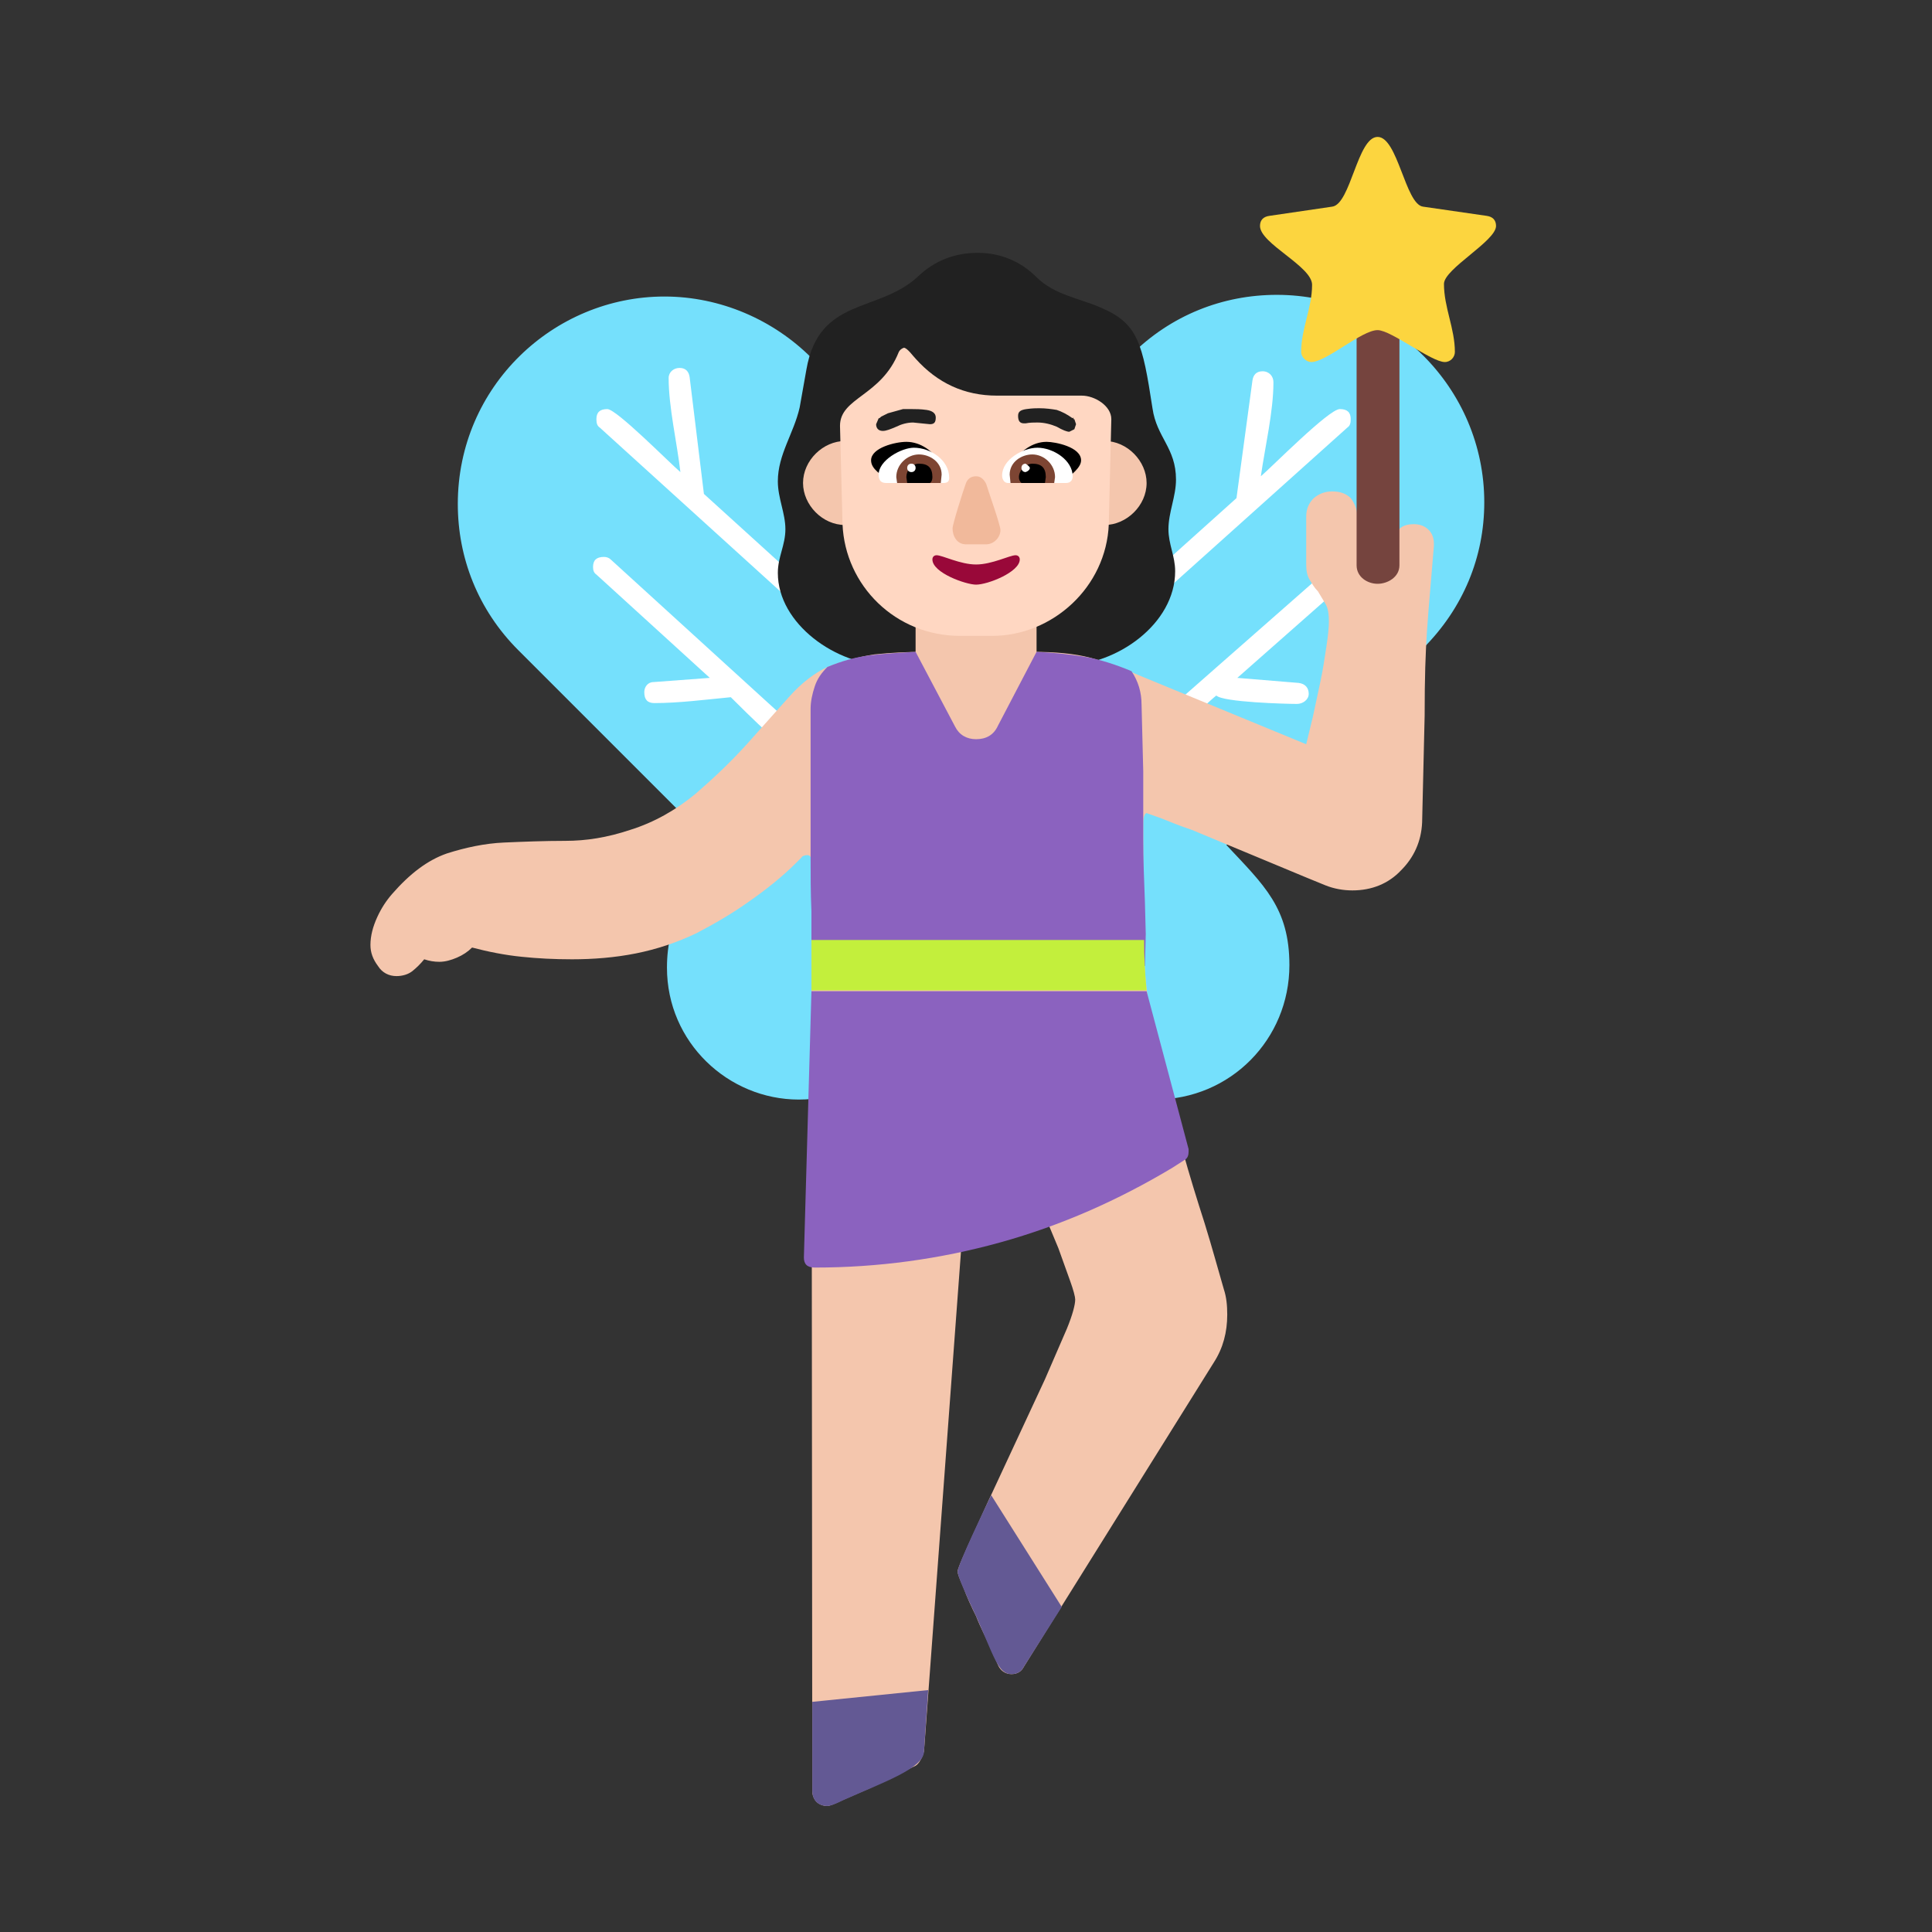 <svg version="1.1" xmlns="http://www.w3.org/2000/svg" viewBox="0 0 2300 2300"><rect x="0" y="0" width="2300" height="2300" fill="#333333" stroke="none"/><g transform="scale(1,-1) translate(-256, -1869)">
		<path d="M1631 560c90 0 160 72 160 160 0 68-30 95-75 143l234 234c48 48 73 109 73 174 0 136-111 247-247 247-64 0-126-24-174-72l-192-191-188 188c-45 45-108 73-175 73-132 0-246-107-246-247 0-64 24-126 72-174l245-245c-43-40-68-76-68-133 0-89 73-157 157-157 43 0 83 17 112 46l100 100 98-99c30-30 72-47 114-47 z" fill="#75E0FC"/>
		<path d="M1609 961c11 0 82 70 95 80 8-8 83-10 96-10 7 0 14 5 14 12 0 7-4 12-12 13l-73 6 136 120c3 2 4 5 4 9 0 9-4 13-12 13-4 0-7-1-9-3l-248-218c-3-2-4-5-4-10 0-8 4-12 13-12 z M1223 956c7 0 13 5 13 12 0 3-2 6-5 9l-248 226c-2 2-5 3-8 3-9 0-13-4-13-12 0-4 1-7 4-9l135-123-67-5c-7 0-11-6-11-12 0-9 4-13 12-13 29 0 60 4 91 7 13-13 83-83 97-83 z M1541 1078c3 0 6 1 8 3l311 279c3 2 4 5 4 10 0 8-4 12-13 12-13 0-81-69-94-80 5 35 15 77 15 112 0 7-5 13-13 13-7 0-11-4-12-11l-19-140-196-176c-3-2-4-5-4-10 0-8 4-12 13-12 z M1292 1072c8 0 12 4 12 13 0 4-1 7-4 9l-206 187-17 139c-1 7-5 11-12 11-7 0-13-5-13-12 0-35 10-77 14-112-13 11-76 75-87 75-9 0-13-4-13-12 0-5 1-8 4-10l313-284c4-3 7-4 9-4 z" fill="#FFFFFF"/>
		<path d="M1524 1077c61 0 131 49 131 112 0 18-8 32-8 50 0 20 9 39 9 59 0 38-23 50-28 85-12 78-17 101-62 120-25 11-55 15-76 36-19 19-43 29-70 29-27 0-51-9-71-28-47-44-118-24-133-111l-8-45c-7-31-26-56-26-88 0-20 9-38 9-57 0-19-9-33-9-52 0-61 70-110 130-110l212 0 z" fill="#212121"/>
		<path d="M1241-281c2 0 8 2 18 7l32 14 53 26c3 1 6 4 8 8 2 3 3 7 4 10l56 757c1 11 8 17 19 17 7 0 13-4 16-11l29-67 20-49 20-48 14-39c4-11 6-19 6-22 0-6-3-18-10-35l-26-60-67-144-26-57c-7-16-11-25-11-28 0-2 2-8 7-19 4-11 9-22 15-34 5-13 11-24 16-35l10-23c3-7 9-11 16-11 7 0 12 3 15 9l226 362c11 17 16 36 16 57 0 11-1 21-4 30-7 24-14 50-23 79-9 28-18 57-26 86-9 29-17 59-24 88-7 29-13 57-16 82-5 33-7 67-7 101l0 118c0 3 0 6 1 9 1 3 2 4 3 4l17-6c10-4 22-9 37-14l137-57 22-9c10-4 21-6 32-6 23 0 43 8 58 24 15 15 24 34 25 57l3 127c0 91 4 114 11 202l0 3c0 6-2 12-6 16-5 5-11 7-18 7-11 0-18-4-20-11-2-7-3-15-3-23l-3-24c-2-7-8-11-19-11-8 0-13 3-16 8-3 5-4 12-4 20l-1 13 1 13c0 9-1 18-2 26-1 8-4 15-8 20-5 5-12 8-22 8-9 0-16-3-22-8-6-6-9-13-9-22l0-57c0-7 1-13 4-18 3-5 6-10 10-14l9-15c3-5 4-12 4-21 0-7-1-17-3-30-2-13-4-27-7-41l-9-42-8-33-194 80c-23 10-44 18-63 23-19 5-42 7-68 7l-131 0c-19 0-39-1-58-3-19-3-38-8-56-15-15-7-31-19-46-36l-50-56c-19-21-39-40-61-59-23-19-49-34-78-43-27-9-52-13-77-13-25 0-50-1-73-2-23-1-46-6-68-13-23-8-44-24-65-48-7-8-13-17-18-28-5-11-8-22-8-33 0-9 3-17 9-25 5-8 13-12 22-12 7 0 14 2 19 6 5 4 10 9 14 14 6-2 12-3 18-3 7 0 14 2 21 5 7 3 13 7 18 12 19-5 39-9 59-11 19-2 39-3 60-3 25 0 51 2 76 7 25 5 49 13 72 24 21 11 42 23 63 38 20 14 39 29 56 46l6 6c1 2 4 3 7 3 3 0 5-2 5-7l1-1107c0-5 2-10 5-13 3-3 8-5 13-5 z" fill="#F4C6AD"/>
		<path d="M1460-124c7 0 12 3 15 9l45 71-84 133c-5-10-40-83-40-91 0-5 10-28 22-53 21-47 26-69 42-69 z M1241-281c3 0 9 2 19 7 47 21 96 38 96 58l5 73-138-14 0-106c0-11 7-18 18-18 z" fill="#635994"/>
		<path d="M1346 935l144 1 0 214-144 0 0-215 z" fill="#F4C6AD"/>
		<path d="M1226 360c75 0 149 10 221 30 72 20 140 50 205 89l14 9c4 2 5 6 5 10l0 3-50 188-399 0-9-317c0-8 4-12 13-12 z" fill="#8B62BF"/>
		<path d="M1619 719l1 38-1 38c-1 25-2 51-2 76l0 80-2 79c0 15-4 28-12 40-19 8-38 14-55 17-18 3-37 5-58 6l-46-88c-5-11-14-16-26-16-11 0-20 5-25 15l-47 89c-18-1-36-2-53-4-18-2-35-7-52-14-7-7-12-14-15-23-3-9-5-18-5-27l0-176c0-21 0-43 1-65l0-65 397 0 z" fill="#8B62BF"/>
		<path d="M1621 690c-2 20-3 40-3 60l-396 0 0-60 399 0 z" fill="#C3EF3C"/>
		<path d="M1571 1244c26 0 50 23 50 50 0 26-23 50-50 50-27 0-51-21-51-50 0-29 24-50 51-50 z M1262 1244c27 0 51 21 51 50 0 29-24 50-51 50-26 0-50-23-50-50 0-26 23-50 50-50 z" fill="#F4C6AD"/>
		<path d="M1437 1112c72 0 136 58 139 133l3 125c0 16-20 28-35 28l-101 0c-39 0-71 15-97 44-3 3-10 13-14 13-3-1-5-3-6-5-21-53-70-54-70-88l3-117c3-73 63-133 140-133l38 0 z" fill="#FFD7C2"/>
		<path d="M1896 1174c12 0 26 8 26 22l0 290-51 0 0-290c0-14 13-22 25-22 z" fill="#75443E"/>
		<path d="M1976 1438c7 0 12 6 12 12 0 28-13 53-13 81 0 18 62 51 62 69 0 7-4 11-11 12l-76 11c-21 3-30 83-54 83-24 0-32-80-54-83l-75-11c-7-1-11-5-11-12 0-21 62-48 62-70 0-28-13-52-13-80 0-6 6-12 12-12 18 0 60 38 79 38 16 0 64-38 80-38 z" fill="#FCD53F"/>
		<path d="M1524 1297c-21 7-44 12-64 20 11 15 25 26 42 26 10 0 41-6 41-22 0-9-12-17-19-24 z M1313 1297l63 20c-9 15-24 26-41 26-13 0-42-7-42-22 0-11 13-17 20-24 z" fill="#000000"/>
		<path d="M1307 1356c4 0 9 2 16 5 6 3 13 5 20 5l20-2c5 0 7 2 7 8 0 5-4 8-11 9-7 1-13 1-17 1l-11 0-18-5-8-4c-1-1-2-2-3-2l-3-7c0-5 3-8 8-8 z M1529 1355l6 3 2 6-2 6-4-4 4 4-1 0 0 2-1-1c-7 5-13 8-19 10-6 1-13 2-21 2-3 0-8 0-15-1-7-1-10-3-10-8 0-6 2-9 7-9l2 0c5 1 10 1 14 1 8 0 16-2 23-5 7-4 12-6 15-6 z" fill="#212121"/>
		<path d="M1525 1294l-69 0c-5 0-7 5-7 9 0 19 25 33 42 33 19 0 42-15 42-34 0-5-3-8-8-8 z M1379 1294c5 0 7 2 7 6 0 22-23 36-42 36-15 0-42-15-42-32 0-7 3-10 9-10l68 0 z" fill="#FFFFFF"/>
		<path d="M1511 1294l-52 0-1 10c0 15 14 24 27 24 14 0 27-12 27-27l-1-7 z M1376 1294l1 10c0 15-14 24-27 24-14 0-27-12-27-27l1-7 52 0 z" fill="#7D4533"/>
		<path d="M1500 1294l-28 0c-2 2-3 4-3 7 0 8 8 16 16 16 11 0 16-5 16-16l-1-7 z M1363 1294c2 1 3 4 3 7 0 11-5 16-16 16-9 0-15-8-15-16l1-7 27 0 z" fill="#000000"/>
		<path d="M1477 1307c3 1 5 3 5 5 0 1-2 3-5 5-3 0-5-2-5-5 0-3 2-5 5-5 z M1341 1307c3 0 5 2 5 5 0 3-2 5-5 5-3 0-5-2-5-5 0-3 2-5 5-5 z" fill="#FFFFFF"/>
		<path d="M1430 1221c9 0 17 8 17 17 0 6-15 48-17 55-3 6-7 9-12 9-6 0-10-3-12-8-3-8-16-49-16-54 0-9 5-19 16-19l24 0 z" fill="#F1B99B"/>
		<path d="M1418 1173c14 0 52 15 52 30 0 3-2 5-5 5-7 0-28-11-47-11-19 0-40 11-47 11-3 0-5-2-5-5 0-16 40-30 52-30 z" fill="#990839"/>
	</g></svg>

